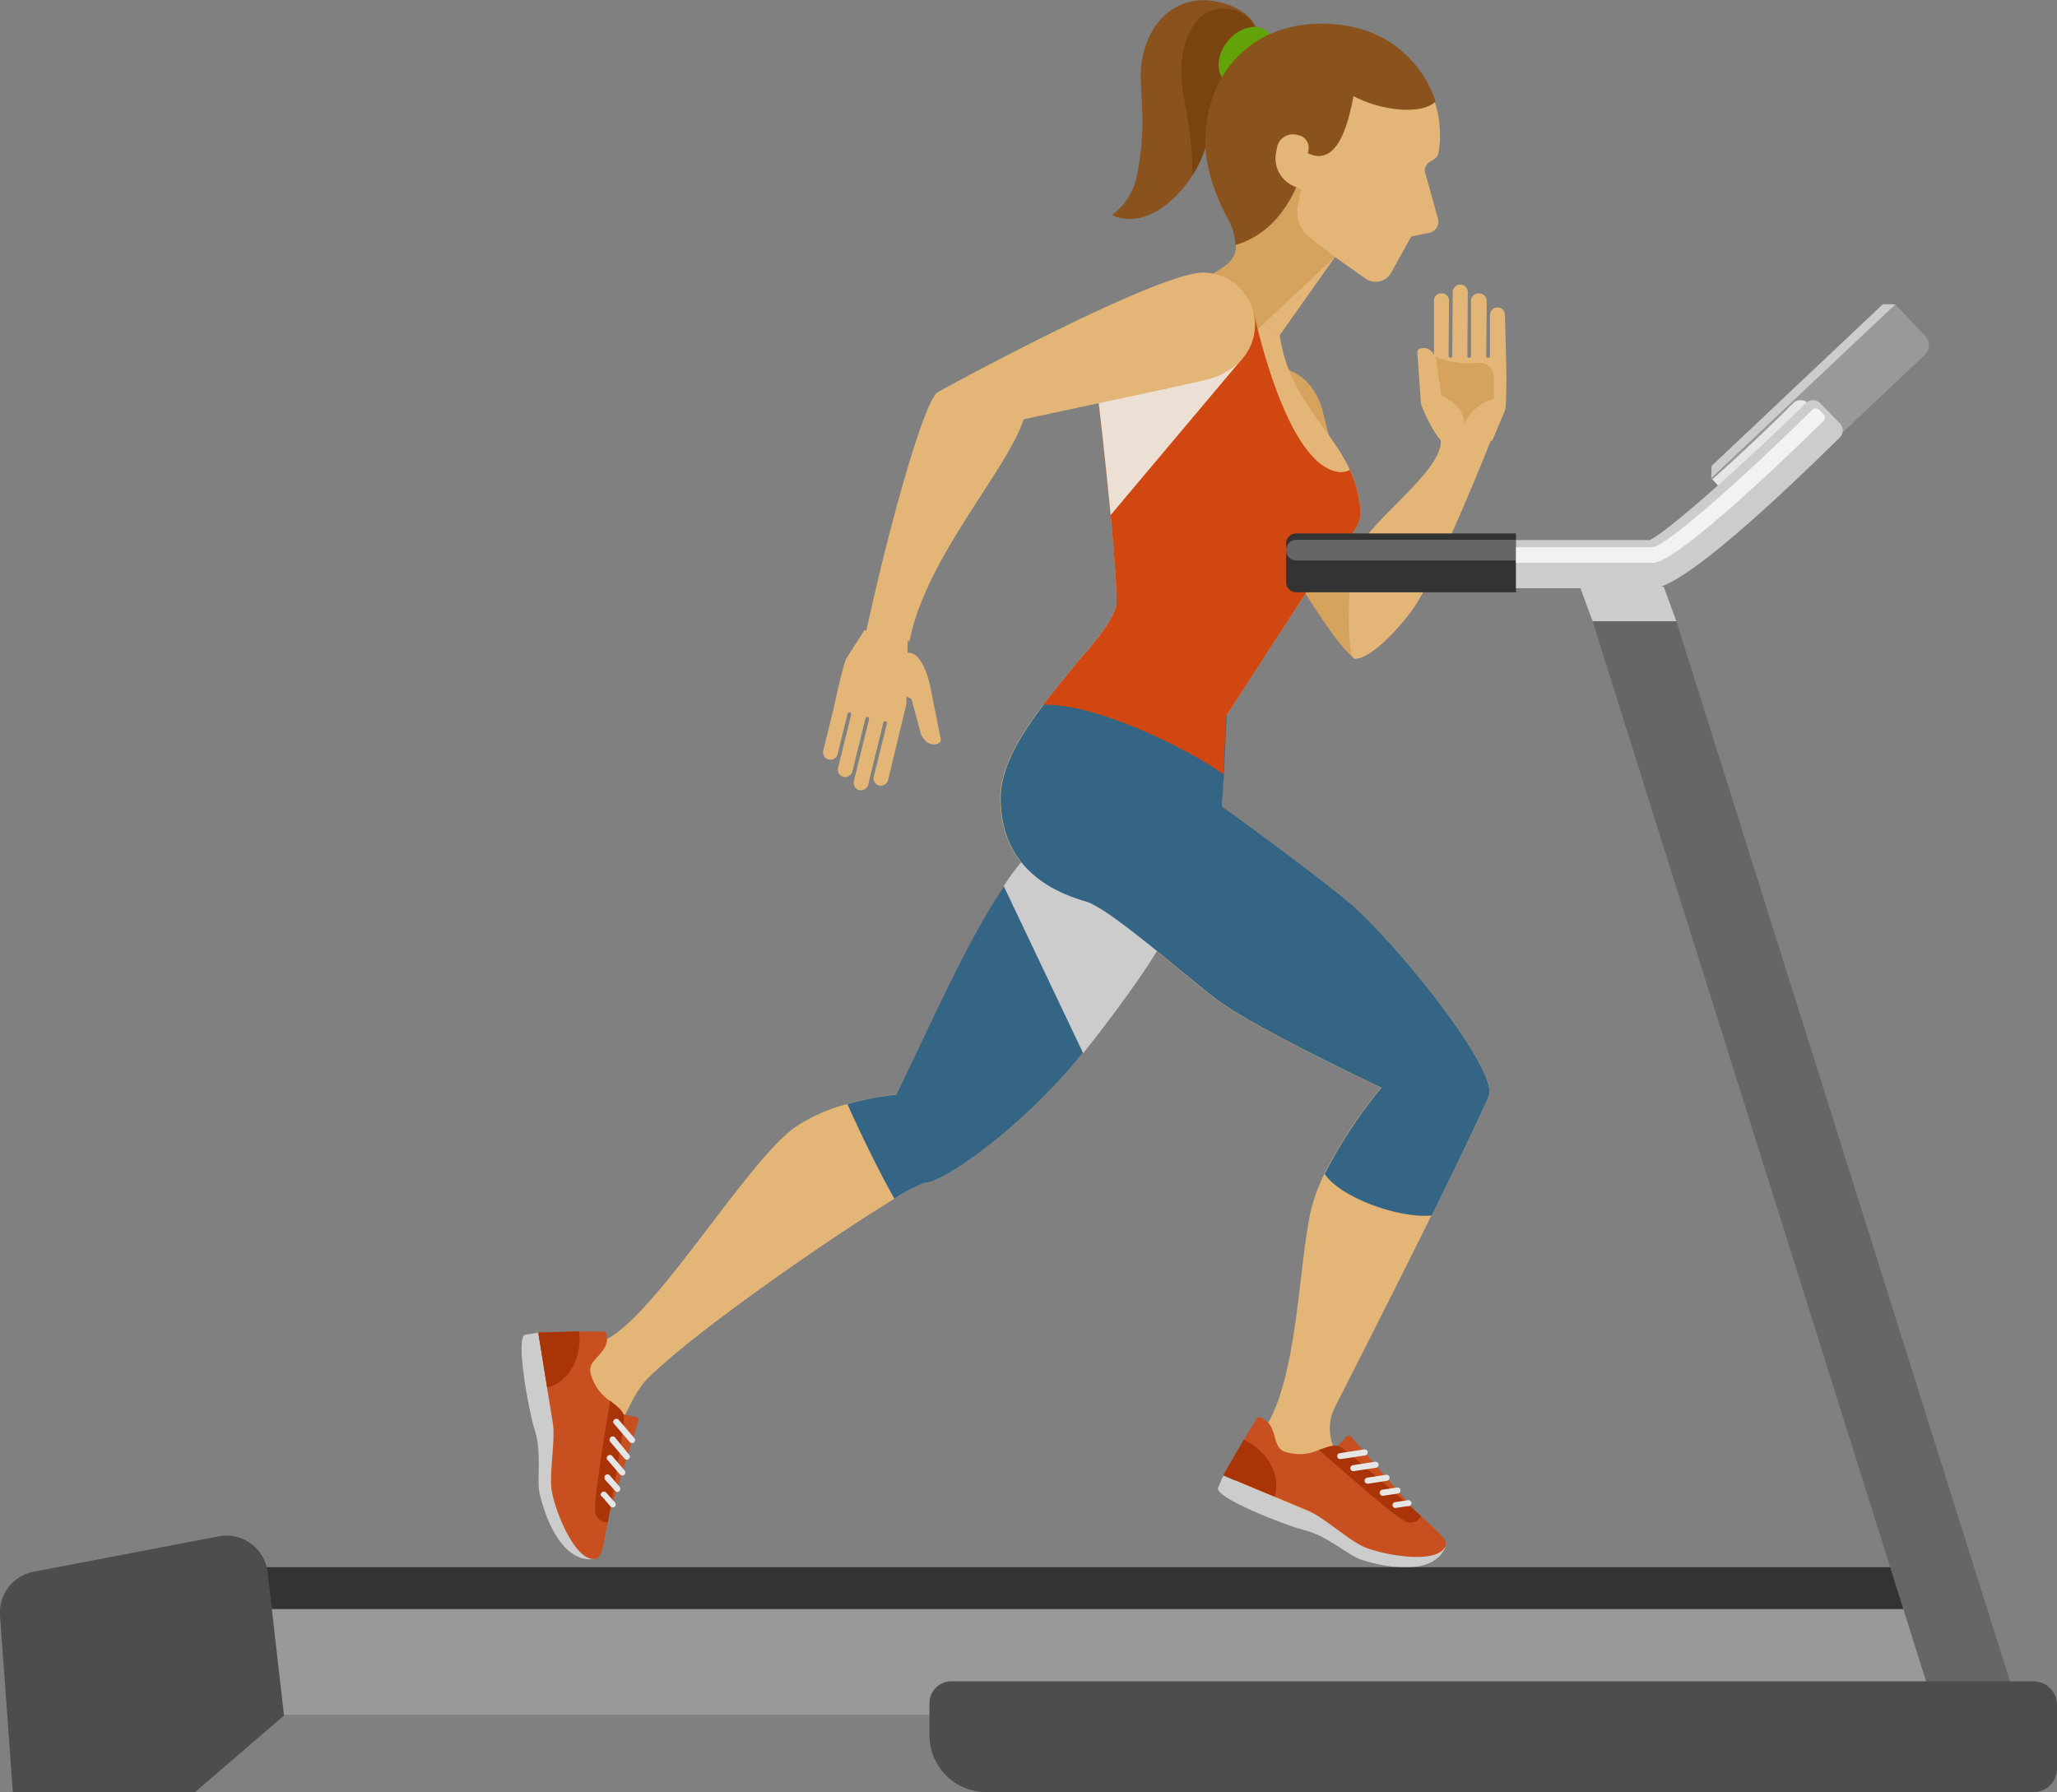 <svg xmlns="http://www.w3.org/2000/svg" viewBox="0 0 232.13 202.25"><rect x="0" y="0" width="232.13" height="202.25" fill="#808080" stroke="none"/><defs><style>.cls-1{isolation:isolate;}.cls-2{fill:#e3b678;}.cls-13,.cls-15,.cls-18,.cls-19,.cls-2,.cls-20,.cls-22,.cls-7,.cls-8{fill-rule:evenodd;}.cls-13,.cls-22,.cls-3{fill:#ccc;}.cls-4{fill:#c74f20;}.cls-5{fill:#a83407;}.cls-6{fill:#e6e6e6;}.cls-7{fill:#356585;}.cls-8{fill:#d6a35e;}.cls-9{fill:#8a531d;}.cls-10{fill:#7a4410;}.cls-11{fill:#61a308;}.cls-12,.cls-15,.cls-22{mix-blend-mode:multiply;}.cls-14{fill:#d14711;}.cls-15{fill:#ebe0d3;}.cls-16{fill:#999;}.cls-17,.cls-20{fill:#333;}.cls-18{fill:#4d4d4d;}.cls-19{fill:#666;}.cls-21{fill:#f2f2f2;}</style></defs><title>Asset 4</title><g class="cls-1"><g id="Layer_2" data-name="Layer 2"><g id="Layer_2-2" data-name="Layer 2"><path class="cls-2" d="M131.43,105.62c-1.26,2.57-4.94,7.77-9.16,13.09-6.26,7.92-15.44,14.63-17.9,14.78a15.62,15.62,0,0,0-3.43,1.79c-7.12,4.32-23,15.31-28,20.44-2.2,2.23-5.41,11.34-5.41,11.34l-5.54,1.67-.58-16.79s5.71,0,7.4-1c5.75-3.41,15.57-19.92,20.89-23.71a19.2,19.2,0,0,1,6-2.66,33.92,33.92,0,0,1,5.55-1.08c4.47-9.31,8.3-17.91,12.18-23.57a28.18,28.18,0,0,1,2.57-3.28Z"/><path class="cls-3" d="M60.9,168.58c-.38-1.6.32-4.67-.62-7.42-.52-1.54-2.2-10.35-1-10.54l1.48-.24,1.65,10.23,1.26,7.82,3.52,7.49C63.6,176.5,61.64,171.72,60.9,168.58Z"/><path class="cls-4" d="M67.17,175.92c-2.27.37-4.58-5.5-4.92-7.77-.28-1.86.44-5.68.14-7.54l-.65-4c-.47-3-1-6.21-1-6.21l4.61-.13h2.78c.55,0,.43,1.26.13,1.77-.71,1.25-1.82,1.64-1.63,2.83a5.27,5.27,0,0,0,2.22,3.23c.76.62,1.45,1.11,1.55,1.71.16,1.06-1.71,11.54-1.81,12C68.09,174.1,68,175.78,67.17,175.92Z"/><path class="cls-5" d="M61.74,156.59c-.47-3-1-6.21-1-6.21l4.61-.13C65.72,153.25,64.16,156,61.74,156.59Z"/><path class="cls-4" d="M69.91,159.52l1.88.4a.35.35,0,0,1,.25.44l-3.27,10.43Z"/><path class="cls-5" d="M68.59,171.78a1.31,1.31,0,0,1-1.41-1.06c-.17-1,.51-5.63,1.67-12.65.76.62,1.45,1.11,1.55,1.71C70.56,160.84,68.69,171.32,68.59,171.78Z"/><path class="cls-6" d="M69.2,160.53a.33.33,0,0,1,.12-.32.35.35,0,0,1,.48,0l1.81,2.11a.35.35,0,0,1-.53.45l-1.8-2.11A.38.38,0,0,1,69.2,160.53Z"/><path class="cls-6" d="M68.79,162.51a.34.34,0,0,1,.11-.31.35.35,0,0,1,.49,0L71,164.17a.34.34,0,0,1-.52.44l-1.65-1.93A.3.3,0,0,1,68.79,162.51Z"/><path class="cls-6" d="M68.47,164.61a.33.33,0,0,1,.12-.32.35.35,0,0,1,.48,0l1.4,1.64a.35.35,0,0,1,0,.49.36.36,0,0,1-.49,0l-1.4-1.64A.38.38,0,0,1,68.47,164.61Z"/><path class="cls-6" d="M68.22,166.78a.34.34,0,0,1,.59-.28l1.1,1.28a.35.35,0,0,1,0,.48.33.33,0,0,1-.48,0L68.29,167A.36.36,0,0,1,68.22,166.78Z"/><path class="cls-6" d="M67.79,168.75a.33.33,0,0,1,.12-.32.34.34,0,0,1,.48,0l1,1.11a.34.34,0,0,1,0,.48.35.35,0,0,1-.49,0l-.15-.18-.8-.94A.35.35,0,0,1,67.79,168.75Z"/><path class="cls-7" d="M131.43,105.62c-1.26,2.57-4.94,7.77-9.16,13.09-6.26,7.92-15.44,14.63-17.9,14.78a15.62,15.62,0,0,0-3.43,1.79c-1.8-3.14-4.17-8.1-5.31-10.68a33.92,33.92,0,0,1,5.55-1.08c4.47-9.31,8.3-17.91,12.18-23.57a28.18,28.18,0,0,1,2.57-3.28Z"/><path class="cls-8" d="M142.5,41.67c3.82-.9,6.06,2.12,6.7,4.49.45,1.67,3.53,14.43,4,16.49.57,2.37.29,12.08-.3,11.7-3.13-2-15-22.64-15.06-26.51A6.49,6.49,0,0,1,142.5,41.67Z"/><path class="cls-2" d="M153.53,57.71c.12,1.84-2.08,3.85-4.33,6.36L138.38,80.75l-16.53-6.37S126,69.92,126,68c0-2.11-.29-5.92-.66-9.86-.62-6.53-1.44-13.41-1.44-13.41L135.41,31.9l9,5.89c1,7.08,5.65,10.33,7.91,15.21A13,13,0,0,1,153.53,57.71Z"/><path class="cls-2" d="M152.83,62.89c-.79,3-.91,11.46.09,11.46,1.7,0,4.66-3.1,6.28-5.27,3-4,9.06-19.41,9.06-19.41H162.6C162.8,53.4,153.82,59.16,152.83,62.89Z"/><path class="cls-2" d="M169.83,35.54a.84.84,0,0,0-.84-.85h0a.86.86,0,0,0-.85.85V37l0,3.19a.22.22,0,0,1-.21.21h0a.21.21,0,0,1-.21-.21l.05-6.22a.83.83,0,0,0-.84-.85h0A.84.84,0,0,0,166,34L166,40.19a.2.2,0,0,1-.21.2h0a.2.2,0,0,1-.2-.21l.05-7.21a.85.85,0,0,0-.84-.85h0a.85.85,0,0,0-.86.84l-.05,7.2a.23.23,0,0,1-.21.22h0a.22.22,0,0,1-.21-.21l.05-6.23a.83.83,0,0,0-.84-.84h0a.83.83,0,0,0-.86.83l0,6.43,0,1.77.94,7.54,5.63.08,1.47-3.49a7.91,7.91,0,0,0,.1-1.44c.06-2,0-4.4,0-4.4Z"/><path class="cls-8" d="M161.67,45l3.56,2.86a5,5,0,0,1,3.35-2.83V42.56a1.61,1.61,0,0,0-1.87-1.6,9.79,9.79,0,0,1-5-.83Z"/><path class="cls-2" d="M162.64,44.64l-.57-4.07c-.31-.91-.93-1.52-1.85-1.21h0c-.23.07-.3.27-.27.55l.41,5.72s1.92,4.92,3.19,4.48A2.4,2.4,0,0,0,165,46.78C164.61,45.54,162.64,44.64,162.64,44.64Z"/><path class="cls-2" d="M168,123.71c-.88,2.08-3.22,6.93-6,12.51-3.95,8-8.76,17.48-11.32,22.51a5.39,5.39,0,0,0,1,6.33l8.28,8.08-3.17,2.56-11-5.12L138.87,168l4.39-7.7c3.34-6.28,3.35-18.81,4.82-24.25a21.42,21.42,0,0,1,1.36-3.56,52.42,52.42,0,0,1,6.41-9.74s-13.36-6.26-18.16-9.65c-3.16-2.23-12.31-10.51-15.21-11.37-3.47-1-9.6-3.6-9.6-11.66,0-3.5,2.27-7.17,4.86-10.55,1.38-1.82,2.85-3.56,4.11-5.14l16.53,6.37-.31,6.6L137.9,91s8.47,6.06,14,10.55C156.91,105.59,169.2,120.7,168,123.71Z"/><path class="cls-3" d="M153.58,176c-1.56-.53-3.8-2.74-6.63-3.39-1.58-.37-9.95-3.59-9.49-4.7l.58-1.38,9.55,4,7.31,3.06,8.22,1C161.73,177.83,156.64,177,153.58,176Z"/><path class="cls-4" d="M163.12,174.49c-.88,2.12-7.08,1-9.19.08-1.73-.75-4.59-3.37-6.34-4.1l-3.75-1.57-5.8-2.42,2.32-4,1.45-2.37c.28-.48,1.3.3,1.58.82.69,1.26.43,2.41,1.54,2.88a5.24,5.24,0,0,0,3.92-.19c.92-.32,1.7-.64,2.27-.4,1,.41,8.89,7.53,9.24,7.86C162.06,172.74,163.46,173.69,163.12,174.49Z"/><path class="cls-5" d="M143.84,168.9l-5.8-2.42,2.32-4C143.1,163.76,144.59,166.52,143.84,168.9Z"/><path class="cls-4" d="M150.64,163.51l1.33-1.38a.35.35,0,0,1,.51,0l7.13,8.28Z"/><path class="cls-5" d="M160.36,171.1a1.31,1.31,0,0,1-1.65.64c-1-.41-4.51-3.41-9.86-8.1.92-.32,1.7-.64,2.27-.4C152.1,163.65,160,170.77,160.36,171.1Z"/><path class="cls-6" d="M151.12,164.64a.33.33,0,0,1-.21-.26.34.34,0,0,1,.29-.39l2.75-.42a.34.34,0,0,1,.1.68l-2.75.41A.28.28,0,0,1,151.12,164.64Z"/><path class="cls-6" d="M152.59,166a.34.34,0,0,1,.08-.65l2.51-.39a.34.34,0,0,1,.39.29.35.35,0,0,1-.28.39l-2.52.38A.36.36,0,0,1,152.59,166Z"/><path class="cls-6" d="M154.2,167.41a.35.35,0,0,1-.21-.26.36.36,0,0,1,.29-.39l2.14-.33a.35.35,0,0,1,.39.29.34.34,0,0,1-.29.39l-2.13.33A.31.31,0,0,1,154.2,167.41Z"/><path class="cls-6" d="M155.91,168.78a.36.36,0,0,1-.21-.27.35.35,0,0,1,.29-.39l1.66-.25a.34.34,0,0,1,.39.29.35.35,0,0,1-.28.39l-1.67.25A.37.37,0,0,1,155.91,168.78Z"/><path class="cls-6" d="M157.36,170.18a.36.36,0,0,1-.21-.27.34.34,0,0,1,.29-.39l1.44-.22a.35.35,0,0,1,.4.28.36.36,0,0,1-.29.4l-.23,0-1.22.19A.36.36,0,0,1,157.36,170.18Z"/><path class="cls-9" d="M141.62,7l-.1.17-5.06,7.48a12.41,12.41,0,0,1-1.9,5.13c-2.18,3.45-5.84,6-9.08,4.49a7.3,7.3,0,0,0,2.87-4.69c1.26-6.58-.06-9.79.56-13,1-5.1,4.77-7.09,8.15-6.44C143,1.25,142.53,5.51,141.62,7Z"/><path class="cls-10" d="M141.77,6.55l-.15.45-.1.17-5.06,7.48a12.41,12.41,0,0,1-1.9,5.13c0-6-1.26-8.64-1.25-11.63,0-4.78,2.3-7.22,4.62-7.21C142.15,1,142.25,5.2,141.77,6.55Z"/><path class="cls-11" d="M143,3.53c1.15,1,1,3-.28,4.56s-3.28,2-4.43,1.07-1-3,.28-4.55S141.86,2.57,143,3.53Z"/><path class="cls-2" d="M159.26,26.68,157,30.76a2,2,0,0,1-2.93.66L150.65,29l-6.23,8.83-9-5.89L138.27,30a2.66,2.66,0,0,0,1.22-2.33v0a6.89,6.89,0,0,0-.86-2.94l-.33-.62a16.76,16.76,0,0,1-2-10.84c1.54-8,8.34-11.65,16.2-10.14a12.38,12.38,0,0,1,9.42,8.4,12.11,12.11,0,0,1,.42,5.7c-.1.51-.3.6-.9,1a1.11,1.11,0,0,0-.56,1.44l1.39,5a1.29,1.29,0,0,1-.93,1.6Z"/><path class="cls-8" d="M150.65,29l-9.11,8.53-6.13-5.59L138.27,30a2.66,2.66,0,0,0,1.22-2.33v0a7,7,0,0,0-1.19-3.48v-.08l4.79-6.14,3.73,3.43-.36,1.88a3.54,3.54,0,0,0,1.29,3.45Z"/><path class="cls-9" d="M139.42,27.63a6.57,6.57,0,0,0-.85-2.91c-1.53-2.76-3.18-7-2.32-11.51,1.48-7.68,8-11.78,16.28-10.2A12.56,12.56,0,0,1,162,11.46l0,0,0,0c-.92.9-3,1.17-5.46.7a13.68,13.68,0,0,1-3.8-1.31c-.64,3.48-1.53,5.56-2.72,6.38a2.12,2.12,0,0,1-1.64.33h0a3.41,3.41,0,0,1-1.15-.47l-.64,3.31c-1.52,3.82-3.89,6.24-7.07,7.22l-.08,0Z"/><path class="cls-2" d="M146.81,21.35l-.76-.32A3.43,3.43,0,0,1,144,17.22l.12-.6a1.8,1.8,0,0,1,2.1-1.43l.29.06a1.45,1.45,0,0,1,1.15,1.69Z"/><path class="cls-2" d="M92.9,84.72a.85.85,0,0,0,.63,1h0a.85.85,0,0,0,1-.62l.35-1.44.77-3.1a.2.2,0,0,1,.25-.15h0a.21.21,0,0,1,.15.26l-1.48,6a.83.83,0,0,0,.62,1h0a.85.85,0,0,0,1-.61l1.48-6a.21.21,0,0,1,.25-.15h0a.21.21,0,0,1,.15.26l-1.72,7a.85.85,0,0,0,.62,1h0a.85.85,0,0,0,1-.61l1.71-7a.21.21,0,0,1,.26-.16h0a.22.22,0,0,1,.15.25l-1.49,6a.83.83,0,0,0,.62,1h0a.86.86,0,0,0,1-.62l2.06-8.56.16-7.22-4.89-1.13L95.5,74.32a9.37,9.37,0,0,0-.43,1.38c-.52,2-1,4.28-1,4.28Z"/><path class="cls-2" d="M102.86,78.88l1.08,4c.43.86,1.12,1.39,2,1h0c.22-.11.26-.31.2-.58L105,77.59s-.71-3.79-2.36-3.92c-2.14-.18-2.08,2.62-1.67,3.45A4.26,4.26,0,0,0,102.86,78.88Z"/><g class="cls-12"><path class="cls-13" d="M113.27,100a23,23,0,0,1,2.59-3.39l0-.06,15.65,9,0,.09c-1.22,2.47-4.82,7.61-9.17,13.1l-.1.13Z"/></g><path class="cls-7" d="M168,123.71c-.88,2.08-3.69,7.88-6.44,13.46-3.67.36-10.27-2-12.07-4.68a52.42,52.42,0,0,1,6.41-9.74s-13.36-6.26-18.16-9.65c-3.16-2.23-12.31-10.51-15.21-11.37-3.47-1-9.6-3.6-9.6-11.66,0-3.5,2.27-7.17,4.86-10.55,1.38-1.82,2.85-3.56,4.11-5.14l16.53,6.37-.31,6.6L137.9,91s8.47,6.06,14,10.55C156.91,105.59,169.2,120.7,168,123.71Z"/><path class="cls-14" d="M153.53,57.74c.12,1.84-2.08,3.85-4.34,6.36L138.38,80.77l-.32,6.61c-3.69-2.68-14.14-8-20.33-7.84,1.38-1.81,2.86-3.55,4.11-5.13,0,0,4.16-4.46,4.16-6.41,0-2.11-.3-5.91-.66-9.85-.62-6.53-1.45-13.41-1.45-13.41L125,43.51c.7,2.39,2.09,4.42,5.53,4.42,6,0,10.86-13,10.9-12.83,1.06,4.59,4.21,16.74,9.21,18.08a2.19,2.19,0,0,0,1.68-.15A12.76,12.76,0,0,1,153.53,57.74Z"/><path class="cls-15" d="M140.24,40.41l-14.9,17.71c-.62-6.53-1.44-13.41-1.44-13.41l4.5-5Z"/><path class="cls-2" d="M141.63,36.52c0,3.55-2.63,5.55-5.19,6.26-1.82.5-17.44,3.76-20.93,4.55C113.7,53,104.42,63,102.64,72.37l-4.89-1.13c2.61-12,6.57-26.18,8.11-27,4-2.22,25.07-13.48,29.94-13.48A5.93,5.93,0,0,1,141.63,36.52Z"/><path class="cls-16" d="M193.11,54l.13.13,3.17,3.37a1.53,1.53,0,0,0,.79.44,1.58,1.58,0,0,0,1.49-.39L217.2,40.06a1.5,1.5,0,0,0,.06-2.13l-3.36-3.57Z"/><polygon class="cls-3" points="193.11 53.97 193.15 52.58 212.49 34.32 213.89 34.36 193.11 53.97"/><rect class="cls-16" x="12.81" y="181.58" width="208.93" height="11.95"/><rect class="cls-17" x="12.81" y="176.86" width="208.93" height="4.72"/><path class="cls-18" d="M1.45,202.25H22l10.05-8.65L30.2,177.43a4.67,4.67,0,0,0-5.52-4.05l-20.89,4A4.68,4.68,0,0,0,0,182.3Z"/><polygon class="cls-19" points="178.28 66.2 179.72 70.11 220.01 198.18 229.48 198.18 189.18 70.11 187.75 66.2 178.28 66.2"/><path class="cls-18" d="M111.31,202.25H229.47a2.66,2.66,0,0,0,2.66-2.66v-7.2a2.66,2.66,0,0,0-2.66-2.65H107.36a2.47,2.47,0,0,0-2.47,2.47v3.62A6.42,6.42,0,0,0,111.31,202.25Z"/><path class="cls-20" d="M146.28,60.2h24.8v6.64h-24.8a1.15,1.15,0,0,1-1.15-1.15V61.35A1.15,1.15,0,0,1,146.28,60.2Z"/><path class="cls-19" d="M146.28,60.92h24.8v2.33h-24.8a1.16,1.16,0,0,1-1.15-1.16v0A1.15,1.15,0,0,1,146.28,60.92Z"/><g class="cls-12"><path class="cls-6" d="M193.24,54.1l3.17,3.37a1.53,1.53,0,0,0,.79.44c3.38-3,6.7-6.25,9-8.57a1.12,1.12,0,0,0,0-1.62L204,45.49a1.17,1.17,0,0,0-1.63,0C199.72,48.15,196.36,51.32,193.24,54.1Z"/></g><path class="cls-3" d="M171.08,66.38h15.44c3.49,0,15.33-11.32,21.09-17a1.15,1.15,0,0,0,0-1.63L205.4,45.5a1.14,1.14,0,0,0-1.62,0c-5.94,5.86-15.25,14.29-17.61,15.45H171.08Z"/><path class="cls-21" d="M171.08,63.52h15.44c2.89,0,16.72-13.53,19.25-16a.56.56,0,0,0,0-.79l-.48-.48a.56.56,0,0,0-.79,0c-6.52,6.49-16.23,15.27-18,15.51H171.08Z"/><polygon class="cls-22" points="178.28 66.2 179.72 70.11 189.18 70.11 187.75 66.2 178.28 66.2"/></g></g></g></svg>